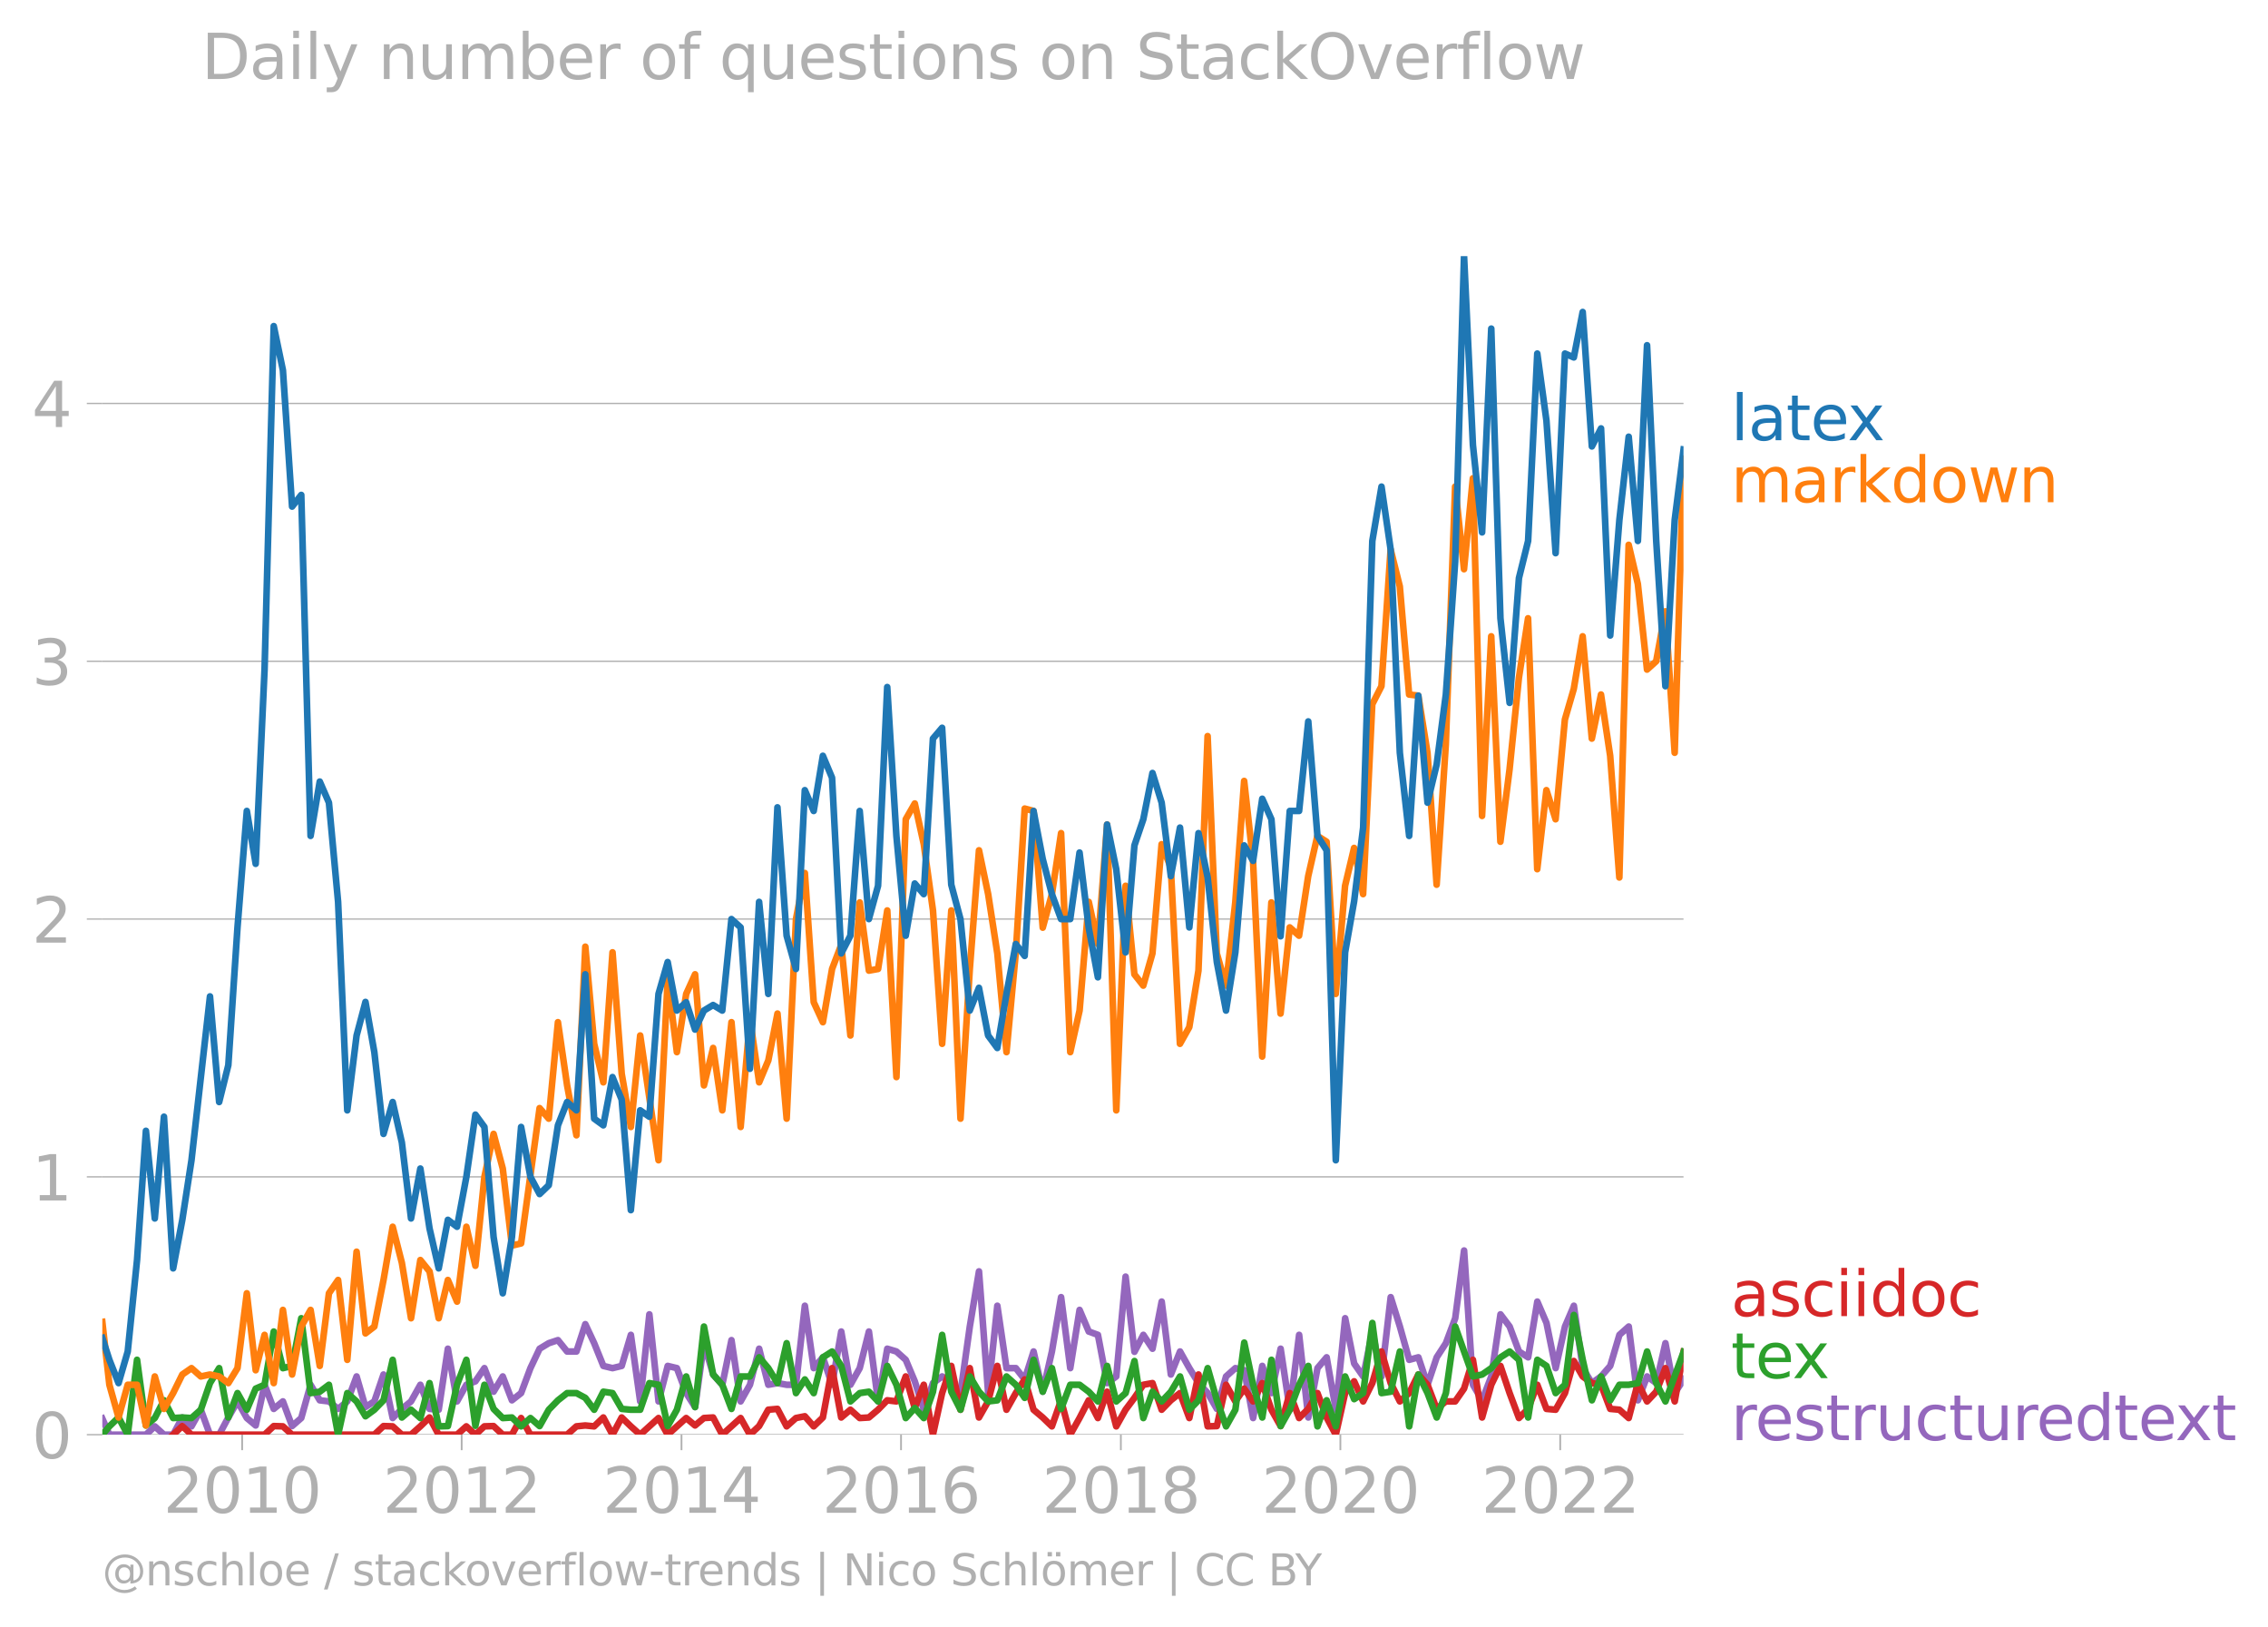 <svg xmlns="http://www.w3.org/2000/svg" xmlns:xlink="http://www.w3.org/1999/xlink" width="682.985" height="489.969" viewBox="0 0 512.239 367.477"><defs><style>*{stroke-linejoin:round;stroke-linecap:butt}</style></defs><g id="figure_1"><path id="patch_1" d="M0 367.477h512.239V0H0v367.477z" style="fill:none"/><g id="axes_1"><path id="patch_2" d="M23.108 323.95h357.12V57.838H23.108V323.95z" style="fill:none"/><g id="matplotlib.axis_1"><g id="xtick_1"><g id="line2d_1"><defs><path id="mfa628551dd" d="M0 0v3.5" style="stroke:#b0b0b0;stroke-width:.4"/></defs><use xlink:href="#mfa628551dd" x="54.69" y="323.95" style="fill:#b0b0b0;stroke:#b0b0b0;stroke-width:.4"/></g><g id="text_1" style="fill:#b0b0b0" transform="matrix(.14 0 0 -.14 36.875 341.588)"><defs><path id="DejaVuSans-32" d="M1228 531h2203V0H469v531q359 372 979 998 621 627 780 809 303 340 423 576 121 236 121 464 0 372-261 606-261 235-680 235-297 0-627-103-329-103-704-313v638q381 153 712 231 332 78 607 78 725 0 1156-363 431-362 431-968 0-288-108-546-107-257-392-607-78-91-497-524-418-433-1181-1211z" transform="scale(.016)"/><path id="DejaVuSans-30" d="M2034 4250q-487 0-733-480-245-479-245-1442 0-959 245-1439 246-480 733-480 491 0 736 480 246 480 246 1439 0 963-246 1442-245 480-736 480zm0 500q785 0 1199-621 414-620 414-1801 0-1178-414-1799Q2819-91 2034-91q-784 0-1198 620-414 621-414 1799 0 1181 414 1801 414 621 1198 621z" transform="scale(.016)"/><path id="DejaVuSans-31" d="M794 531h1031v3560L703 3866v575l1116 225h631V531h1031V0H794v531z" transform="scale(.016)"/></defs><use xlink:href="#DejaVuSans-32"/><use xlink:href="#DejaVuSans-30" x="63.623"/><use xlink:href="#DejaVuSans-31" x="127.246"/><use xlink:href="#DejaVuSans-30" x="190.869"/></g></g><g id="xtick_2"><use xlink:href="#mfa628551dd" id="line2d_2" x="104.271" y="323.95" style="fill:#b0b0b0;stroke:#b0b0b0;stroke-width:.4"/><g id="text_2" style="fill:#b0b0b0" transform="matrix(.14 0 0 -.14 86.456 341.588)"><use xlink:href="#DejaVuSans-32"/><use xlink:href="#DejaVuSans-30" x="63.623"/><use xlink:href="#DejaVuSans-31" x="127.246"/><use xlink:href="#DejaVuSans-32" x="190.869"/></g></g><g id="xtick_3"><use xlink:href="#mfa628551dd" id="line2d_3" x="153.92" y="323.95" style="fill:#b0b0b0;stroke:#b0b0b0;stroke-width:.4"/><g id="text_3" style="fill:#b0b0b0" transform="matrix(.14 0 0 -.14 136.105 341.588)"><defs><path id="DejaVuSans-34" d="M2419 4116 825 1625h1594v2491zm-166 550h794V1625h666v-525h-666V0h-628v1100H313v609l1940 2957z" transform="scale(.016)"/></defs><use xlink:href="#DejaVuSans-32"/><use xlink:href="#DejaVuSans-30" x="63.623"/><use xlink:href="#DejaVuSans-31" x="127.246"/><use xlink:href="#DejaVuSans-34" x="190.869"/></g></g><g id="xtick_4"><use xlink:href="#mfa628551dd" id="line2d_4" x="203.501" y="323.95" style="fill:#b0b0b0;stroke:#b0b0b0;stroke-width:.4"/><g id="text_4" style="fill:#b0b0b0" transform="matrix(.14 0 0 -.14 185.686 341.588)"><defs><path id="DejaVuSans-36" d="M2113 2584q-425 0-674-291-248-290-248-796 0-503 248-796 249-292 674-292t673 292q248 293 248 796 0 506-248 796-248 291-673 291zm1253 1979v-575q-238 112-480 171-242 60-480 60-625 0-955-422-329-422-376-1275 184 272 462 417 279 145 613 145 703 0 1111-427 408-426 408-1160 0-719-425-1154Q2819-91 2113-91q-810 0-1238 620-428 621-428 1799 0 1106 525 1764t1409 658q238 0 480-47t505-140z" transform="scale(.016)"/></defs><use xlink:href="#DejaVuSans-32"/><use xlink:href="#DejaVuSans-30" x="63.623"/><use xlink:href="#DejaVuSans-31" x="127.246"/><use xlink:href="#DejaVuSans-36" x="190.869"/></g></g><g id="xtick_5"><use xlink:href="#mfa628551dd" id="line2d_5" x="253.15" y="323.95" style="fill:#b0b0b0;stroke:#b0b0b0;stroke-width:.4"/><g id="text_5" style="fill:#b0b0b0" transform="matrix(.14 0 0 -.14 235.335 341.588)"><defs><path id="DejaVuSans-38" d="M2034 2216q-450 0-708-241-257-241-257-662 0-422 257-663 258-241 708-241t709 242q260 243 260 662 0 421-258 662-257 241-711 241zm-631 268q-406 100-633 378-226 279-226 679 0 559 398 884 399 325 1092 325 697 0 1094-325t397-884q0-400-227-679-226-278-629-378 456-106 710-416 255-309 255-755 0-679-414-1042Q2806-91 2034-91q-771 0-1186 362-414 363-414 1042 0 446 256 755 257 310 713 416zm-231 997q0-362 226-565 227-203 636-203 407 0 636 203 230 203 230 565 0 363-230 566-229 203-636 203-409 0-636-203-226-203-226-566z" transform="scale(.016)"/></defs><use xlink:href="#DejaVuSans-32"/><use xlink:href="#DejaVuSans-30" x="63.623"/><use xlink:href="#DejaVuSans-31" x="127.246"/><use xlink:href="#DejaVuSans-38" x="190.869"/></g></g><g id="xtick_6"><use xlink:href="#mfa628551dd" id="line2d_6" x="302.732" y="323.95" style="fill:#b0b0b0;stroke:#b0b0b0;stroke-width:.4"/><g id="text_6" style="fill:#b0b0b0" transform="matrix(.14 0 0 -.14 284.917 341.588)"><use xlink:href="#DejaVuSans-32"/><use xlink:href="#DejaVuSans-30" x="63.623"/><use xlink:href="#DejaVuSans-32" x="127.246"/><use xlink:href="#DejaVuSans-30" x="190.869"/></g></g><g id="xtick_7"><use xlink:href="#mfa628551dd" id="line2d_7" x="352.381" y="323.95" style="fill:#b0b0b0;stroke:#b0b0b0;stroke-width:.4"/><g id="text_7" style="fill:#b0b0b0" transform="matrix(.14 0 0 -.14 334.566 341.588)"><use xlink:href="#DejaVuSans-32"/><use xlink:href="#DejaVuSans-30" x="63.623"/><use xlink:href="#DejaVuSans-32" x="127.246"/><use xlink:href="#DejaVuSans-32" x="190.869"/></g></g></g><g id="matplotlib.axis_2"><g id="ytick_1"><path id="line2d_8" d="M23.108 323.95h357.12" clip-path="url(#p151a2050d0)" style="fill:none;stroke:#b0b0b0;stroke-width:.3;stroke-linecap:square"/><g id="line2d_9"><defs><path id="m887646ddb4" d="M0 0h-3.5" style="stroke:#b0b0b0;stroke-width:.3"/></defs><use xlink:href="#m887646ddb4" x="23.108" y="323.95" style="fill:#b0b0b0;stroke:#b0b0b0;stroke-width:.3"/></g><use xlink:href="#DejaVuSans-30" id="text_8" style="fill:#b0b0b0" transform="matrix(.14 0 0 -.14 7.2 329.269)"/></g><g id="ytick_2"><path id="line2d_10" d="M23.108 265.738h357.12" clip-path="url(#p151a2050d0)" style="fill:none;stroke:#b0b0b0;stroke-width:.3;stroke-linecap:square"/><use xlink:href="#m887646ddb4" id="line2d_11" x="23.108" y="265.738" style="fill:#b0b0b0;stroke:#b0b0b0;stroke-width:.3"/><use xlink:href="#DejaVuSans-31" id="text_9" style="fill:#b0b0b0" transform="matrix(.14 0 0 -.14 7.2 271.057)"/></g><g id="ytick_3"><path id="line2d_12" d="M23.108 207.526h357.12" clip-path="url(#p151a2050d0)" style="fill:none;stroke:#b0b0b0;stroke-width:.3;stroke-linecap:square"/><use xlink:href="#m887646ddb4" id="line2d_13" x="23.108" y="207.526" style="fill:#b0b0b0;stroke:#b0b0b0;stroke-width:.3"/><use xlink:href="#DejaVuSans-32" id="text_10" style="fill:#b0b0b0" transform="matrix(.14 0 0 -.14 7.2 212.845)"/></g><g id="ytick_4"><path id="line2d_14" d="M23.108 149.314h357.12" clip-path="url(#p151a2050d0)" style="fill:none;stroke:#b0b0b0;stroke-width:.3;stroke-linecap:square"/><use xlink:href="#m887646ddb4" id="line2d_15" x="23.108" y="149.314" style="fill:#b0b0b0;stroke:#b0b0b0;stroke-width:.3"/><g id="text_11" style="fill:#b0b0b0" transform="matrix(.14 0 0 -.14 7.2 154.633)"><defs><path id="DejaVuSans-33" d="M2597 2516q453-97 707-404 255-306 255-756 0-690-475-1069Q2609-91 1734-91q-293 0-604 58T488 141v609q262-153 574-231 313-78 654-78 593 0 904 234t311 681q0 413-289 645-289 233-804 233h-544v519h569q465 0 712 186t247 536q0 359-255 551-254 193-729 193-260 0-557-57-297-56-653-174v562q360 100 674 150t592 50q719 0 1137-327 419-326 419-882 0-388-222-655t-631-370z" transform="scale(.016)"/></defs><use xlink:href="#DejaVuSans-33"/></g></g><g id="ytick_5"><path id="line2d_16" d="M23.108 91.102h357.12" clip-path="url(#p151a2050d0)" style="fill:none;stroke:#b0b0b0;stroke-width:.3;stroke-linecap:square"/><use xlink:href="#m887646ddb4" id="line2d_17" x="23.108" y="91.102" style="fill:#b0b0b0;stroke:#b0b0b0;stroke-width:.3"/><use xlink:href="#DejaVuSans-34" id="text_12" style="fill:#b0b0b0" transform="matrix(.14 0 0 -.14 7.2 96.42)"/></g></g><path id="line2d_18" d="m23.108 320.312 1.596 3.638h8.252l2.003-1.878 2.072 1.878h2.072l2.071-3.881 2.072 2.003 2.105-3.756 2.072 5.634h2.071l2.072-3.881 2.071-3.63 2.106 3.755 2.003 1.677 2.004-9.188 2.072 5.446 2.071-1.69 2.072 5.57 2.071-1.815 2.106-7.511 2.071 3.505 2.072.25 2.071 1.69 2.072-1.69 2.105-5.633 2.004 6.908 2.004-1.274 2.071-6.072 2.072 9.827 2.071-2.065 2.072-1.69 2.105-3.756 2.072 5.446 2.071.187 2.072-13.77 2.071 11.893 2.106-3.756 2.037-.777 2.038-2.979 2.072 5.32 2.071-3.442 2.072 5.383 2.071-1.627 2.106-5.634 2.071-4.381 2.072-1.252 2.071-.689 2.072 2.567h2.105l2.004-6.17 2.004 4.292 2.071 5.133 2.072.5 2.071-.5 2.072-7.01 2.105 15.022 2.072-19.655 2.071 19.655 2.072-8.012 2.071.5 2.106 5.634 2.004 3.152 2.003-14.42 2.072 7.074 2.071 2.316 2.072-10.078 2.071 13.834 2.106-3.756 2.071-8.137 2.072 8.137 2.071-.376 2.072.376h2.106l2.003-17.84 2.004 14.084 2.071-2.44 2.072 6.196 2.071-12.018 2.072 12.018 2.105-3.756 2.072-8.262 2.071 15.774 2.072-11.893 2.072.626 2.105 1.878 2.038 4.856 2.037 6.41 2.072-6.009 2.071-1.502 2.072 1.502 2.071 2.254 2.106-15.023 2.071-12.456 2.072 27.479 2.072-19.717 2.071 14.083h2.106l2.003 2.549 2.004-6.304 2.071 9.076 2.072-9.076 2.071-12.269 2.072 16.024 2.105-13.144 2.072 4.882 2.072.751 2.071 10.891 2.072-1.502 2.105-22.534 2.004 16.968 2.003-3.823 2.072 3.13 2.071-10.641 2.072 16.462 2.072-5.195 2.105 3.755 2.072 3.38 2.071 2.254 2.072 3.568 2.071-7.324 2.106-1.878 2.003.47 2.004 10.797 2.071-11.767 2.072 6.134 2.072-10.015 2.071 13.77 2.106-16.9 2.071 18.653 2.072-11.142 2.071-2.44 2.072 11.83 2.105-20.656 2.038 10.23 2.037 2.914 2.072-10.14 2.072 10.14 2.071-17.902 2.072 6.635 2.105 7.512 2.072-.564 2.071 6.197 2.072-6.197 2.071-3.192 2.106-5.633 2.003-15.291 2.004 30.313 2.072 3.505 2.071-5.383 2.072-14.02 2.071 2.753 2.106 5.634 2.071 1.314 2.072-12.581 2.071 4.82 2.072 10.202 2.105-9.389 2.004-4.694 2.004 14.083 2.071 3.38 2.072-1.502 2.071-2.378 2.072-7.01 2.105-1.879 2.072 16.65 2.071-5.383 2.072 1.502 2.071-9.013 2.106 11.267 2.004-3.085h0" clip-path="url(#p151a2050d0)" style="fill:none;stroke:#9467bd;stroke-width:1.5;stroke-linecap:square"/><path id="line2d_19" d="m39.103 323.95 2.071-1.94 2.072 1.94H59.75l2.072-1.94 2.071.062 2.072 1.878H84.54l2.071-1.94 2.072.062 2.071 1.878h2.072l2.105-1.878 2.072-2.003 2.071 3.88h4.143l2.106-1.877 2.037 1.878 2.038-1.878 2.072-.063 2.071 1.94h2.072l2.071-3.755 2.106 3.756h8.286l2.105-1.878 2.004-.201 2.004.201 2.071-2.003 2.072 3.88 2.071-3.88 2.072 2.003 2.105 1.878 4.143-3.756 2.072 3.756 4.177-3.756 2.004 1.677 2.003-1.677 2.072-.125 2.071 3.88 4.143-3.755 2.106 3.756 2.071-1.94 2.072-3.694 2.071-.187 2.072 3.943 2.106-1.878 2.003-.402 2.004 2.28 2.071-2.003 2.072-11.142 2.071 11.142 2.072-1.753 2.105 1.878 2.072-.125 2.071-1.753 2.072-2.128 2.072.25 2.105-5.633 2.038 7.123 2.037-5.245 2.072 11.267 2.071-9.39 2.072-6.133 2.071 9.89 2.106-9.39 2.071 11.142 2.072-3.63 2.072-8.012 2.071 9.89 2.106-3.756 2.003-3.085 2.004 6.84 2.071 1.753 2.072 2.003 2.071-5.884 2.072 7.762 2.105-3.756 2.072-4.006 2.072 4.006 2.071-5.946 2.072 7.824 2.105-3.756 2.004-2.682 2.003-2.951 2.072-.376 2.071 6.01 2.072-2.129 2.072-1.627 2.105 5.633 2.072-9.827 2.071 11.705 2.072-.063 2.071-9.326 2.106 3.756 2.003-2.884 2.004 2.884 2.071-4.132 2.072 6.01 2.072 3.692 2.071-7.448 2.106 5.633 2.071-2.065 2.072-3.568 2.071 5.508 2.072 3.88 2.105-9.388 2.038-2.655 2.037 4.533 2.072-4.132 2.072-7.135 2.071 7.135 2.072 4.132 2.105-1.878 2.072-4.194 2.071 2.316 2.072 5.446 2.071-1.69h2.106l2.003-2.884 2.004-6.505 2.072 13.019 2.071-7.386 2.072-4.256 2.071 6.134 2.106 5.633 2.071-2.065 2.072-5.446 2.071 5.446 2.072.187 2.105-3.755 2.004-7.243 2.004 3.487 2.071 1.502 2.072.376 2.071 5.446 2.072.187 2.105 1.878 2.072-7.887 2.071 4.132 2.072-2.191 2.071-5.32 2.106 7.51 2.004-11.2h0" clip-path="url(#p151a2050d0)" style="fill:none;stroke:#d62728;stroke-width:1.5;stroke-linecap:square"/><path id="line2d_20" d="m23.108 323.95 1.596-1.878 2.071-2.003 2.072 3.88 2.105-16.9 2.004 14.822 2.003-1.677 2.072-4.006 2.072 4.006 2.071-.125 2.072.125 2.105-1.878 2.072-6.009 2.071-3.38 2.072 11.142 2.071-5.508 2.106 3.755 2.003-4.761 2.004-.872 2.072-12.018 2.071 8.262 2.072-.5 2.071-10.766 2.106 16.9 2.071-.313 2.072-1.565 2.071 11.267 2.072-9.39 2.105 1.879 2.004 3.353 2.004-1.476 2.071-2.128 2.072-9.138 2.071 13.019 2.072-1.753 2.105 1.878 2.072-7.887 2.071 9.765 2.072-.063 2.071-9.326 2.106-5.633 2.037 14.893 2.038-9.26 2.072 5.446 2.071 2.065 2.072-.125 2.071 2.003 2.106-1.878 2.071 1.815 2.072-3.693 2.071-2.128 2.072-1.627h2.105l2.004 1.073 2.004 2.682 2.071-4.068 2.072.313 2.071 3.568 2.072.187h2.105l2.072-6.009 2.071.376 2.072 9.326 2.071-3.693 2.106-7.51 2.004 6.907 2.003-18.175 2.072 10.829 2.071 2.316 2.072 5.446 2.071-7.324h2.106l2.071-4.319 2.072 2.441 2.071 3.38 2.072-9.013 2.106 11.267 2.003-3.085 2.004 3.085 2.071-8.075 2.072-1.314 2.071 3.255 2.072 8.012 2.105-1.878 2.072-.313 2.071 2.19 2.072-8.011 2.072 4.256 2.105 7.511 2.038-2.266 2.037 2.266 2.072-5.946 2.071-12.832 2.072 12.832 2.071 4.068 2.106-7.51 2.071 3.442 2.072 2.19 2.072-.25 2.071-5.383 2.106 1.878 2.003 2.95 2.004-8.583 2.071 7.198 2.072-5.32 2.071 9.2 2.072-5.445h2.105l2.072 1.565 2.072 2.19 2.071-8.011 2.072 8.012 2.105-1.878 2.004-7.243 2.003 12.876 2.072-5.946 2.071 2.19 2.072-2.19 2.072-3.443 2.105 7.511 2.072-2.128 2.071-7.26 2.072 7.26 2.071 5.884 2.106-3.756 2.003-15.156 2.004 9.523 2.071 7.386 2.072-13.02 2.072 14.96 2.071-3.693 2.106-5.633 2.071-4.256 2.072 13.645 2.071-5.884 2.072 5.884 2.105-11.267 2.038 5.116 2.037-1.36 2.072-15.836 2.072 15.836 2.071-.313 2.072-9.076 2.105 16.9 2.072-11.705 2.071 4.194 2.072 5.508 2.071-5.508 2.106-15.023 4.007 11.267 2.072-.438 2.071-1.44 2.072-2.44 2.071-1.315 2.106 1.878 2.071 13.019 2.072-13.02 2.071 1.378 2.072 6.134 2.105-1.878 2.004-15.76 2.004 10.127 2.071 9.138 2.072-5.383 2.071 5.383 2.072-3.505h2.105l2.072-.376 2.071-7.135 2.072 7.135 2.071 4.132 4.11-11.2h0" clip-path="url(#p151a2050d0)" style="fill:none;stroke:#2ca02c;stroke-width:1.5;stroke-linecap:square"/><g id="text_13" style="fill:#1f77b4" transform="matrix(.14 0 0 -.14 390.941 99.4)"><defs><path id="DejaVuSans-6c" d="M603 4863h575V0H603v4863z" transform="scale(.016)"/><path id="DejaVuSans-61" d="M2194 1759q-697 0-966-159t-269-544q0-306 202-486 202-179 548-179 479 0 768 339t289 901v128h-572zm1147 238V0h-575v531q-197-318-491-470T1556-91q-537 0-855 302-317 302-317 808 0 590 395 890 396 300 1180 300h807v57q0 397-261 614t-733 217q-300 0-585-72-284-72-546-216v532q315 122 612 182 297 61 578 61 760 0 1135-394 375-393 375-1193z" transform="scale(.016)"/><path id="DejaVuSans-74" d="M1172 4494v-994h1184v-447H1172V1153q0-428 117-550t477-122h590V0h-590q-666 0-919 248-253 249-253 905v1900H172v447h422v994h578z" transform="scale(.016)"/><path id="DejaVuSans-65" d="M3597 1894v-281H953q38-594 358-905t892-311q331 0 642 81t618 244V178Q3153 47 2828-22t-659-69q-838 0-1327 487-489 488-489 1320 0 859 464 1363 464 505 1252 505 706 0 1117-455 411-454 411-1235zm-575 169q-6 471-264 752-258 282-683 282-481 0-770-272t-333-766l2050 4z" transform="scale(.016)"/><path id="DejaVuSans-78" d="M3513 3500 2247 1797 3578 0h-678L1881 1375 863 0H184l1360 1831L300 3500h678l928-1247 928 1247h679z" transform="scale(.016)"/></defs><use xlink:href="#DejaVuSans-6c"/><use xlink:href="#DejaVuSans-61" x="27.783"/><use xlink:href="#DejaVuSans-74" x="89.063"/><use xlink:href="#DejaVuSans-65" x="128.271"/><use xlink:href="#DejaVuSans-78" x="188.045"/></g><g id="text_14" style="fill:#ff7f0e" transform="matrix(.14 0 0 -.14 390.941 113.4)"><defs><path id="DejaVuSans-6d" d="M3328 2828q216 388 516 572t706 184q547 0 844-383 297-382 297-1088V0h-578v2094q0 503-179 746-178 244-543 244-447 0-707-297-259-296-259-809V0h-578v2094q0 506-178 748t-550 242q-441 0-701-298-259-298-259-808V0H581v3500h578v-544q197 322 472 475t653 153q382 0 649-194 267-193 395-562z" transform="scale(.016)"/><path id="DejaVuSans-72" d="M2631 2963q-97 56-211 82-114 27-251 27-488 0-749-317t-261-911V0H581v3500h578v-544q182 319 472 473 291 155 707 155 59 0 131-8 72-7 159-23l3-590z" transform="scale(.016)"/><path id="DejaVuSans-6b" d="M581 4863h578V1991l1716 1509h734L1753 1863 3688 0h-750L1159 1709V0H581v4863z" transform="scale(.016)"/><path id="DejaVuSans-64" d="M2906 2969v1894h575V0h-575v525q-181-312-458-464-276-152-664-152-634 0-1033 506-398 507-398 1332t398 1331q399 506 1033 506 388 0 664-152 277-151 458-463zM947 1747q0-634 261-995t717-361q456 0 718 361 263 361 263 995t-263 995q-262 361-718 361t-717-361q-261-361-261-995z" transform="scale(.016)"/><path id="DejaVuSans-6f" d="M1959 3097q-462 0-731-361t-269-989q0-628 267-989 268-361 733-361 460 0 728 362 269 363 269 988 0 622-269 986-268 364-728 364zm0 487q750 0 1178-488 429-487 429-1349 0-859-429-1349Q2709-91 1959-91q-753 0-1180 489-426 490-426 1349 0 862 426 1349 427 488 1180 488z" transform="scale(.016)"/><path id="DejaVuSans-77" d="M269 3500h575l719-2731 715 2731h678l719-2731 716 2731h575L4050 0h-678l-753 2869L1863 0h-679L269 3500z" transform="scale(.016)"/><path id="DejaVuSans-6e" d="M3513 2113V0h-575v2094q0 497-194 743-194 247-581 247-466 0-735-297-269-296-269-809V0H581v3500h578v-544q207 316 486 472 280 156 646 156 603 0 912-373 310-373 310-1098z" transform="scale(.016)"/></defs><use xlink:href="#DejaVuSans-6d"/><use xlink:href="#DejaVuSans-61" x="97.412"/><use xlink:href="#DejaVuSans-72" x="158.691"/><use xlink:href="#DejaVuSans-6b" x="199.805"/><use xlink:href="#DejaVuSans-64" x="257.715"/><use xlink:href="#DejaVuSans-6f" x="321.191"/><use xlink:href="#DejaVuSans-77" x="382.373"/><use xlink:href="#DejaVuSans-6e" x="464.16"/></g><g id="text_15" style="fill:#2ca02c" transform="matrix(.14 0 0 -.14 390.941 311.18)"><use xlink:href="#DejaVuSans-74"/><use xlink:href="#DejaVuSans-65" x="39.209"/><use xlink:href="#DejaVuSans-78" x="98.982"/></g><g id="text_16" style="fill:#d62728" transform="matrix(.14 0 0 -.14 390.941 297.18)"><defs><path id="DejaVuSans-73" d="M2834 3397v-544q-243 125-506 187-262 63-544 63-428 0-642-131t-214-394q0-200 153-314t616-217l197-44q612-131 870-370t258-667q0-488-386-773Q2250-91 1575-91q-281 0-586 55T347 128v594q319-166 628-249 309-82 613-82 406 0 624 139 219 139 219 392 0 234-158 359-157 125-692 241l-200 47q-534 112-772 345-237 233-237 639 0 494 350 762 350 269 994 269 318 0 599-47 282-46 519-140z" transform="scale(.016)"/><path id="DejaVuSans-63" d="M3122 3366v-538q-244 135-489 202t-495 67q-560 0-870-355-309-354-309-995t309-996q310-354 870-354 250 0 495 67t489 202V134Q2881 22 2623-34q-257-57-548-57-791 0-1257 497-465 497-465 1341 0 856 470 1346 471 491 1290 491 265 0 518-55 253-54 491-163z" transform="scale(.016)"/><path id="DejaVuSans-69" d="M603 3500h575V0H603v3500zm0 1363h575v-729H603v729z" transform="scale(.016)"/></defs><use xlink:href="#DejaVuSans-61"/><use xlink:href="#DejaVuSans-73" x="61.279"/><use xlink:href="#DejaVuSans-63" x="113.379"/><use xlink:href="#DejaVuSans-69" x="168.359"/><use xlink:href="#DejaVuSans-69" x="196.143"/><use xlink:href="#DejaVuSans-64" x="223.926"/><use xlink:href="#DejaVuSans-6f" x="287.402"/><use xlink:href="#DejaVuSans-63" x="348.584"/></g><g id="text_17" style="fill:#9467bd" transform="matrix(.14 0 0 -.14 390.941 325.18)"><defs><path id="DejaVuSans-75" d="M544 1381v2119h575V1403q0-497 193-746 194-248 582-248 465 0 735 297 271 297 271 810v1984h575V0h-575v538q-209-319-486-474-276-155-642-155-603 0-916 375-312 375-312 1097zm1447 2203z" transform="scale(.016)"/></defs><use xlink:href="#DejaVuSans-72"/><use xlink:href="#DejaVuSans-65" x="38.863"/><use xlink:href="#DejaVuSans-73" x="100.387"/><use xlink:href="#DejaVuSans-74" x="152.486"/><use xlink:href="#DejaVuSans-72" x="191.695"/><use xlink:href="#DejaVuSans-75" x="232.809"/><use xlink:href="#DejaVuSans-63" x="296.188"/><use xlink:href="#DejaVuSans-74" x="351.168"/><use xlink:href="#DejaVuSans-75" x="390.377"/><use xlink:href="#DejaVuSans-72" x="453.756"/><use xlink:href="#DejaVuSans-65" x="492.619"/><use xlink:href="#DejaVuSans-64" x="554.143"/><use xlink:href="#DejaVuSans-74" x="617.619"/><use xlink:href="#DejaVuSans-65" x="656.828"/><use xlink:href="#DejaVuSans-78" x="716.602"/><use xlink:href="#DejaVuSans-74" x="775.781"/></g><g id="text_18" style="fill:#b0b0b0" transform="matrix(.097 0 0 -.097 23.108 357.986)"><defs><path id="DejaVuSans-40" d="M2381 1678q0-447 222-702 222-254 610-254 384 0 604 256 221 256 221 700 0 438-225 695-225 258-607 258-378 0-602-256-223-256-223-697zm1703-934q-187-241-429-355t-564-114q-538 0-874 389t-336 1014q0 625 337 1015 338 391 873 391 322 0 565-117 244-117 428-354v409h447V722q457 69 714 417 258 349 258 902 0 334-99 628-98 294-298 544-325 409-792 626t-1017 217q-384 0-738-102-353-101-653-301-490-319-767-836-276-517-276-1120 0-497 179-932 180-434 521-765 328-325 759-495 431-171 922-171 403 0 792 136t714 389l281-347q-390-303-851-464t-936-161q-578 0-1091 205-512 205-912 595Q841 78 631 592q-209 514-209 1105 0 569 212 1084 213 516 607 907 403 396 931 607t1119 211q662 0 1229-272 568-271 952-771 234-307 357-666 124-359 124-744 0-822-497-1297T4084 263v481z" transform="scale(.016)"/><path id="DejaVuSans-68" d="M3513 2113V0h-575v2094q0 497-194 743-194 247-581 247-466 0-735-297-269-296-269-809V0H581v4863h578V2956q207 316 486 472 280 156 646 156 603 0 912-373 310-373 310-1098z" transform="scale(.016)"/><path id="DejaVuSans-2f" d="M1625 4666h531L531-594H0l1625 5260z" transform="scale(.016)"/><path id="DejaVuSans-76" d="M191 3500h609L1894 563l1094 2937h609L2284 0h-781L191 3500z" transform="scale(.016)"/><path id="DejaVuSans-66" d="M2375 4863v-479h-550q-309 0-430-125-120-125-120-450v-309h947v-447h-947V0H697v3053H147v447h550v244q0 584 272 851 272 268 862 268h544z" transform="scale(.016)"/><path id="DejaVuSans-2d" d="M313 2009h1684v-512H313v512z" transform="scale(.016)"/><path id="DejaVuSans-7c" d="M1344 4891v-6400H813v6400h531z" transform="scale(.016)"/><path id="DejaVuSans-4e" d="M628 4666h850L3547 763v3903h612V0h-850L1241 3903V0H628v4666z" transform="scale(.016)"/><path id="DejaVuSans-53" d="M3425 4513v-616q-359 172-678 256-319 85-616 85-515 0-795-200t-280-569q0-310 186-468 186-157 705-254l381-78q706-135 1042-474t336-907q0-679-455-1029Q2797-91 1919-91q-331 0-705 75-373 75-773 222v650q384-215 753-325 369-109 725-109 540 0 834 212 294 213 294 607 0 343-211 537t-692 291l-385 75q-706 140-1022 440-315 300-315 835 0 619 436 975t1201 356q329 0 669-60 341-59 697-177z" transform="scale(.016)"/><path id="DejaVuSans-f6" d="M1959 3097q-462 0-731-361t-269-989q0-628 267-989 268-361 733-361 460 0 728 362 269 363 269 988 0 622-269 986-268 364-728 364zm0 487q750 0 1178-488 429-487 429-1349 0-859-429-1349Q2709-91 1959-91q-753 0-1180 489-426 490-426 1349 0 862 426 1349 427 488 1180 488zm295 1266h634v-631h-634v631zm-1222 0h634v-631h-634v631z" transform="scale(.016)"/><path id="DejaVuSans-43" d="M4122 4306v-665q-319 297-680 443-361 147-767 147-800 0-1225-489t-425-1414q0-922 425-1411t1225-489q406 0 767 147t680 444V359q-331-225-702-338-370-112-782-112-1060 0-1670 648-609 649-609 1771 0 1125 609 1773 610 649 1670 649 418 0 788-111 371-111 696-333z" transform="scale(.016)"/><path id="DejaVuSans-42" d="M1259 2228V519h1013q509 0 754 211 246 211 246 645 0 438-246 645-245 208-754 208H1259zm0 1919V2741h935q462 0 688 173 227 174 227 530 0 353-227 528-226 175-688 175h-935zm-631 519h1613q722 0 1112-300 391-300 391-853 0-429-200-682t-588-315q466-100 724-418 258-317 258-792 0-625-425-966Q3088 0 2303 0H628v4666z" transform="scale(.016)"/><path id="DejaVuSans-59" d="M-13 4666h679l1293-1919 1285 1919h678L2272 2222V0h-634v2222L-13 4666z" transform="scale(.016)"/></defs><use xlink:href="#DejaVuSans-40"/><use xlink:href="#DejaVuSans-6e" x="100"/><use xlink:href="#DejaVuSans-73" x="163.379"/><use xlink:href="#DejaVuSans-63" x="215.479"/><use xlink:href="#DejaVuSans-68" x="270.459"/><use xlink:href="#DejaVuSans-6c" x="333.838"/><use xlink:href="#DejaVuSans-6f" x="361.621"/><use xlink:href="#DejaVuSans-65" x="422.803"/><use xlink:href="#DejaVuSans-20" x="484.326"/><use xlink:href="#DejaVuSans-2f" x="516.113"/><use xlink:href="#DejaVuSans-20" x="549.805"/><use xlink:href="#DejaVuSans-73" x="581.592"/><use xlink:href="#DejaVuSans-74" x="633.691"/><use xlink:href="#DejaVuSans-61" x="672.9"/><use xlink:href="#DejaVuSans-63" x="734.18"/><use xlink:href="#DejaVuSans-6b" x="789.16"/><use xlink:href="#DejaVuSans-6f" x="843.445"/><use xlink:href="#DejaVuSans-76" x="904.627"/><use xlink:href="#DejaVuSans-65" x="963.807"/><use xlink:href="#DejaVuSans-72" x="1025.33"/><use xlink:href="#DejaVuSans-66" x="1066.443"/><use xlink:href="#DejaVuSans-6c" x="1101.648"/><use xlink:href="#DejaVuSans-6f" x="1129.432"/><use xlink:href="#DejaVuSans-77" x="1190.613"/><use xlink:href="#DejaVuSans-2d" x="1272.4"/><use xlink:href="#DejaVuSans-74" x="1308.484"/><use xlink:href="#DejaVuSans-72" x="1347.693"/><use xlink:href="#DejaVuSans-65" x="1386.557"/><use xlink:href="#DejaVuSans-6e" x="1448.08"/><use xlink:href="#DejaVuSans-64" x="1511.459"/><use xlink:href="#DejaVuSans-73" x="1574.936"/><use xlink:href="#DejaVuSans-20" x="1627.035"/><use xlink:href="#DejaVuSans-7c" x="1658.822"/><use xlink:href="#DejaVuSans-20" x="1692.514"/><use xlink:href="#DejaVuSans-4e" x="1724.301"/><use xlink:href="#DejaVuSans-69" x="1799.105"/><use xlink:href="#DejaVuSans-63" x="1826.889"/><use xlink:href="#DejaVuSans-6f" x="1881.869"/><use xlink:href="#DejaVuSans-20" x="1943.051"/><use xlink:href="#DejaVuSans-53" x="1974.838"/><use xlink:href="#DejaVuSans-63" x="2038.314"/><use xlink:href="#DejaVuSans-68" x="2093.295"/><use xlink:href="#DejaVuSans-6c" x="2156.674"/><use xlink:href="#DejaVuSans-f6" x="2184.457"/><use xlink:href="#DejaVuSans-6d" x="2245.639"/><use xlink:href="#DejaVuSans-65" x="2343.051"/><use xlink:href="#DejaVuSans-72" x="2404.574"/><use xlink:href="#DejaVuSans-20" x="2445.688"/><use xlink:href="#DejaVuSans-7c" x="2477.475"/><use xlink:href="#DejaVuSans-20" x="2511.166"/><use xlink:href="#DejaVuSans-43" x="2542.953"/><use xlink:href="#DejaVuSans-43" x="2612.777"/><use xlink:href="#DejaVuSans-20" x="2682.602"/><use xlink:href="#DejaVuSans-42" x="2714.389"/><use xlink:href="#DejaVuSans-59" x="2777.492"/></g><g id="text_19" style="fill:#b0b0b0" transform="matrix(.14 0 0 -.14 45.522 17.838)"><defs><path id="DejaVuSans-44" d="M1259 4147V519h763q966 0 1414 437 448 438 448 1382 0 937-448 1373t-1414 436h-763zm-631 519h1297q1356 0 1990-564 635-564 635-1764 0-1207-638-1773Q3275 0 1925 0H628v4666z" transform="scale(.016)"/><path id="DejaVuSans-79" d="M2059-325q-243-625-475-815-231-191-618-191H506v481h338q237 0 368 113 132 112 291 531l103 262L191 3500h609L1894 763l1094 2737h609L2059-325z" transform="scale(.016)"/><path id="DejaVuSans-62" d="M3116 1747q0 634-261 995t-717 361q-457 0-718-361t-261-995q0-634 261-995t718-361q456 0 717 361t261 995zM1159 2969q182 312 458 463 277 152 661 152 638 0 1036-506 399-506 399-1331T3314 415Q2916-91 2278-91q-384 0-661 152-276 152-458 464V0H581v4863h578V2969z" transform="scale(.016)"/><path id="DejaVuSans-71" d="M947 1747q0-634 261-995t717-361q456 0 718 361 263 361 263 995t-263 995q-262 361-718 361t-717-361q-261-361-261-995zM2906 525q-181-312-458-464-276-152-664-152-634 0-1033 506-398 507-398 1332t398 1331q399 506 1033 506 388 0 664-152 277-151 458-463v531h575v-4831h-575V525z" transform="scale(.016)"/><path id="DejaVuSans-4f" d="M2522 4238q-688 0-1093-513-404-512-404-1397 0-881 404-1394 405-512 1093-512 687 0 1089 512 402 513 402 1394 0 885-402 1397-402 513-1089 513zm0 512q981 0 1568-658 588-658 588-1764 0-1103-588-1761Q3503-91 2522-91q-984 0-1574 656-589 657-589 1763t589 1764q590 658 1574 658z" transform="scale(.016)"/></defs><use xlink:href="#DejaVuSans-44"/><use xlink:href="#DejaVuSans-61" x="77.002"/><use xlink:href="#DejaVuSans-69" x="138.281"/><use xlink:href="#DejaVuSans-6c" x="166.064"/><use xlink:href="#DejaVuSans-79" x="193.848"/><use xlink:href="#DejaVuSans-20" x="253.027"/><use xlink:href="#DejaVuSans-6e" x="284.814"/><use xlink:href="#DejaVuSans-75" x="348.193"/><use xlink:href="#DejaVuSans-6d" x="411.572"/><use xlink:href="#DejaVuSans-62" x="508.984"/><use xlink:href="#DejaVuSans-65" x="572.461"/><use xlink:href="#DejaVuSans-72" x="633.984"/><use xlink:href="#DejaVuSans-20" x="675.098"/><use xlink:href="#DejaVuSans-6f" x="706.885"/><use xlink:href="#DejaVuSans-66" x="768.066"/><use xlink:href="#DejaVuSans-20" x="803.271"/><use xlink:href="#DejaVuSans-71" x="835.059"/><use xlink:href="#DejaVuSans-75" x="898.535"/><use xlink:href="#DejaVuSans-65" x="961.914"/><use xlink:href="#DejaVuSans-73" x="1023.438"/><use xlink:href="#DejaVuSans-74" x="1075.537"/><use xlink:href="#DejaVuSans-69" x="1114.746"/><use xlink:href="#DejaVuSans-6f" x="1142.529"/><use xlink:href="#DejaVuSans-6e" x="1203.711"/><use xlink:href="#DejaVuSans-73" x="1267.09"/><use xlink:href="#DejaVuSans-20" x="1319.189"/><use xlink:href="#DejaVuSans-6f" x="1350.977"/><use xlink:href="#DejaVuSans-6e" x="1412.158"/><use xlink:href="#DejaVuSans-20" x="1475.537"/><use xlink:href="#DejaVuSans-53" x="1507.324"/><use xlink:href="#DejaVuSans-74" x="1570.801"/><use xlink:href="#DejaVuSans-61" x="1610.01"/><use xlink:href="#DejaVuSans-63" x="1671.289"/><use xlink:href="#DejaVuSans-6b" x="1726.27"/><use xlink:href="#DejaVuSans-4f" x="1784.18"/><use xlink:href="#DejaVuSans-76" x="1862.891"/><use xlink:href="#DejaVuSans-65" x="1922.07"/><use xlink:href="#DejaVuSans-72" x="1983.594"/><use xlink:href="#DejaVuSans-66" x="2024.707"/><use xlink:href="#DejaVuSans-6c" x="2059.912"/><use xlink:href="#DejaVuSans-6f" x="2087.695"/><use xlink:href="#DejaVuSans-77" x="2148.877"/></g><path id="line2d_21" d="m23.108 298.482 1.596 14.201 2.071 7.386 2.072-7.386h2.105l2.004 9.188 2.003-11.066 2.072 7.324 2.072-3.568 2.071-4.194 2.072-1.44 2.105 1.878 2.072-.438 2.071.438 2.072 1.502 2.071-3.38 2.106-16.9 2.003 17.37 2.004-7.98 2.072 10.89 2.071-16.524 2.072 14.584 2.071-10.829 2.106-3.755 2.071 12.644 2.072-16.4 2.071-3.004 2.072 18.027 2.105-24.412 2.004 18.443 2.004-1.543 2.071-10.515 2.072-12.018 2.071 8.137 2.072 12.519 2.105-13.145 2.072 2.566 2.071 10.579 2.072-8.638 2.071 4.882 2.106-16.9 2.037 8.806 2.038-20.073 2.072-9.702 2.071 7.824 2.072 17.401 2.071-.5 4.177-30.546 2.072 2.378 2.071-21.782 2.072 14.27 2.105 11.268 2.004-42.586 2.004 21.93 2.071 8.7 2.072-29.356 2.071 27.416 2.072 12.018 2.105-20.656 4.143 28.167 2.072-40.873 2.071 16.462 2.106-13.145 2.004-4.426 2.003 25.082 2.072-8.45 2.071 14.083 2.072-19.904 2.071 23.66 2.106-24.412 2.071 14.334 2.072-4.944 2.071-10.579 2.072 23.723 2.106-45.067 2.003-10.395 2.004 29.173 2.071 4.507 2.072-12.018 2.071-5.446 2.072 20.468 2.105-30.045 2.072 15.398 2.071-.375 2.072-13.208 2.072 37.62 2.105-58.213 2.038-3.561 2.037 9.195 2.072 14.96 2.071 30.107 2.072-30.108 2.071 47.008 2.106-33.8 2.071-26.79 2.072 9.89 2.072 13.394 2.071 22.284 2.106-22.534 2.003-32.46 2.004.537 2.071 26.352 2.072-7.574 2.071-13.77 2.072 49.449 2.105-9.39 2.072-24.536 2.072 9.514 2.071-26.978 2.072 64.534 2.105-50.7L256.207 220l2.003 2.548 2.072-7.26 2.071-24.662 2.072 5.257 2.072 39.81 2.105-3.756 2.072-12.769 2.071-52.954 2.072 49.073 2.071 7.261 2.106-18.778 2.003-27.43 2.004 18.041 2.071 44.191 2.072-34.802 2.072 25.1 2.071-19.466 2.106 1.877 2.071-13.457 2.072-9.076 2.071 1.314 2.072 34.364 2.105-24.411 2.038-8.548 2.037 10.425 2.072-42.876 2.072-4.069 2.071-30.858 2.072 8.325 2.105 24.411 2.072.25 2.071 12.895 2.072 29.794 2.071-31.672 2.106-58.212 2.003 18.644 2.004-20.522 2.072 76.239 2.071-40.56 2.072 46.381 2.071-16.337 2.106-20.656 2.071-13.457 2.072 56.647 2.071-17.84 2.072 6.573 2.105-22.534 2.004-6.907 2.004-11.87 2.071 23.096 2.072-9.952 2.071 13.833 2.072 27.479 2.105-75.112 2.072 8.825 2.071 19.342 2.072-1.878 2.071-11.267 2.106 31.923 2.004-66.394h0" clip-path="url(#p151a2050d0)" style="fill:none;stroke:#ff7f0e;stroke-width:1.5;stroke-linecap:square"/><path id="line2d_22" d="m23.108 302.12 1.596 4.93 2.071 5.257 2.072-7.135 2.105-20.656 2.004-29.173 2.003 19.784 2.072-22.972 2.072 34.239 2.071-10.954 2.072-13.458 4.177-36.993 2.071 23.849 2.072-8.325 2.071-31.11 2.106-26.289 2.003 11.938 2.004-43.86 2.072-77.554 2.071 9.953 2.072 30.796 2.071-2.63 2.106 76.99 2.071-12.268 2.072 4.758 2.071 22.408 2.072 47.07 2.105-16.9 2.004-7.578 2.004 11.334 2.071 18.465 2.072-7.198 2.071 9.138 2.072 17.15 2.105-11.266 2.072 13.52 2.071 9.014 2.072-10.954 2.071 1.565 2.106-11.267 2.037-14.051 2.038 2.784 2.072 24.85 2.071 12.706 2.072-12.706 2.071-24.85 2.106 11.267 2.071 3.88 2.072-2.002 2.071-13.52 2.072-5.258 2.105 1.877L132.186 220l2.004 32.593 2.071 1.502 2.072-10.89 2.071 5.07 2.072 24.974 2.105-22.534 2.072 1.44 2.071-27.729 2.072-7.198 2.071 10.954 2.106-1.878 2.004 6.17 2.003-4.292 2.072-1.252 2.071 1.252 2.072-20.656 2.071 1.878 2.106 31.922 2.071-37.681 2.072 20.781 2.071-42.125 2.072 28.98 2.106 7.512 2.003-40.373 2.004 4.694 2.071-12.456 2.072 4.945 2.071 39.684 2.072-4.006 2.105-28.167 2.072 24.412 2.071-7.511 2.072-44.88 2.072 33.613 2.105 22.533 2.038-11.784 2.037 2.395 2.072-35.115 2.071-2.44 2.072 35.427 2.071 7.762 2.106 20.656 2.071-5.133 2.072 10.766 2.072 2.817 2.071-12.206 2.106-11.267 2.003 2.683 2.004-32.728 2.071 10.829 2.072 7.95 2.071 5.633h2.072l2.105-15.023 2.072 16.963 2.072 11.204 2.071-34.489 2.072 10.078 2.105 18.778 2.004-24.143 2.003-5.902 2.072-10.453 2.071 6.698 2.072 16.587 2.072-10.954 2.105 22.534 2.072-21.282 2.071 10.015 2.072 19.09 2.071 10.955 2.106-13.145 2.003-24.143 2.004 3.487 2.071-14.02 2.072 4.631 2.072 26.415 2.071-28.293h2.106l2.071-20.217 2.072 25.85 2.071 3.256 2.072 69.98 2.105-46.946 2.038-11.526 2.037-16.641 2.072-64.722 2.072-12.268 2.071 14.209 2.072 45.88 2.105 18.779 2.072-31.673 2.071 24.162 2.072-8.638 2.071-15.774 2.106-30.045 2.003-68.942 2.004 42.653 2.072 19.717 2.071-46.006 2.072 65.41 2.071 19.09 2.106-28.166 2.071-8.388 2.072-42.313 2.071 15.148 2.072 29.92 2.105-45.068 2.004.872 2.004-10.261 2.071 30.358 2.072-4.069 2.071 46.758 2.072-26.102 2.105-18.778 2.072 23.535 2.071-44.19 2.072 44.19 2.071 32.8 2.106-37.557 2.004-15.894h0" clip-path="url(#p151a2050d0)" style="fill:none;stroke:#1f77b4;stroke-width:1.5;stroke-linecap:square"/></g></g><defs><clipPath id="p151a2050d0"><path d="M23.108 57.838h357.12V323.95H23.108z"/></clipPath></defs></svg>